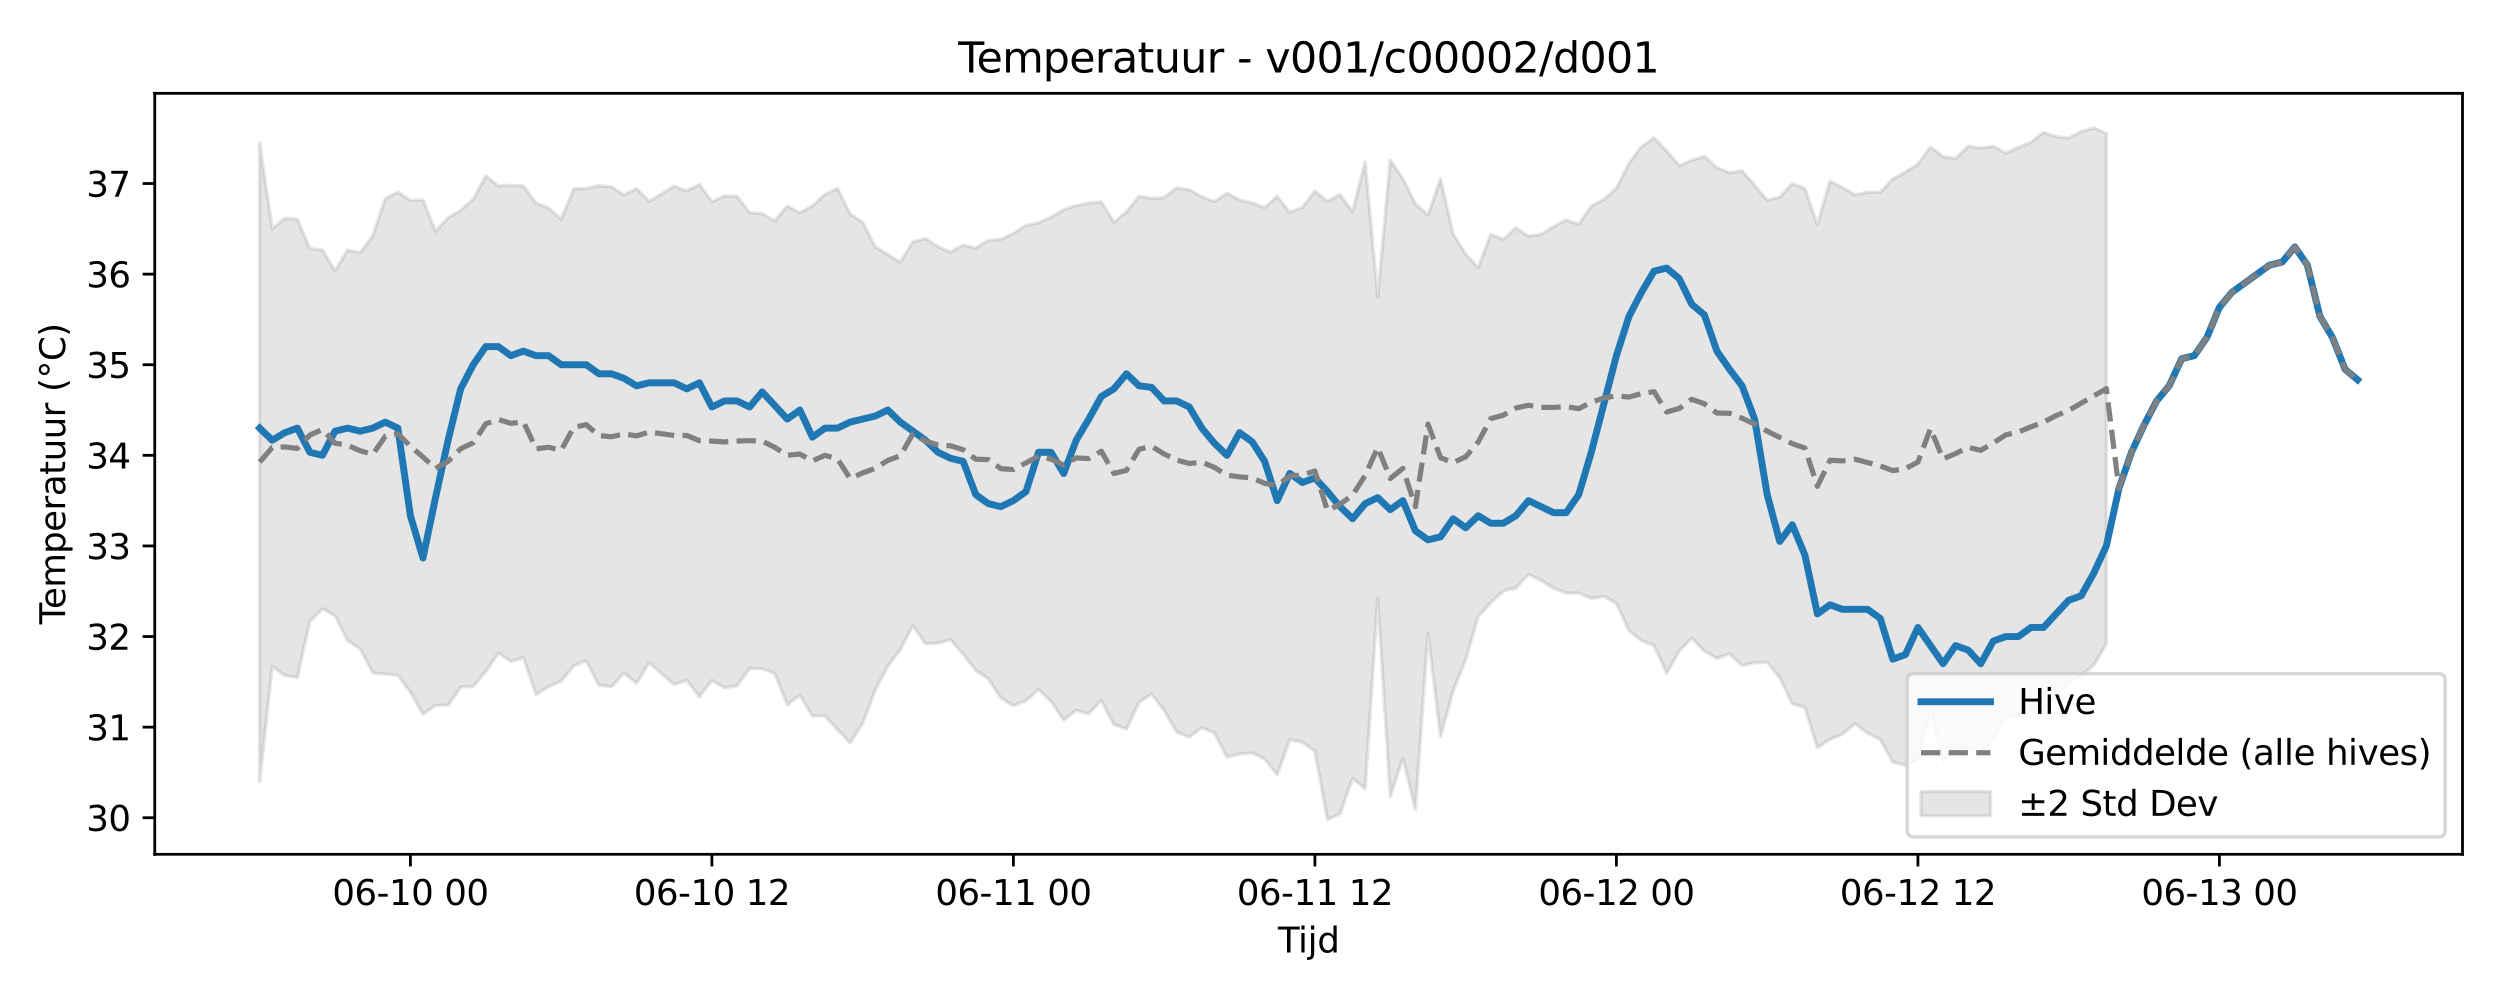 <?xml version="1.0" encoding="utf-8" standalone="no"?>
<!DOCTYPE svg PUBLIC "-//W3C//DTD SVG 1.1//EN"
  "http://www.w3.org/Graphics/SVG/1.1/DTD/svg11.dtd">
<svg xmlns:xlink="http://www.w3.org/1999/xlink" width="720pt" height="288pt" viewBox="0 0 720 288" xmlns="http://www.w3.org/2000/svg" version="1.1">
 <defs>
  <style type="text/css">*{stroke-linejoin: round; stroke-linecap: butt}</style>
 </defs>
 <g id="figure_1">
  <g id="patch_1">
   <path d="M 0 288 
L 720 288 
L 720 0 
L 0 0 
z
" style="fill: #ffffff"/>
  </g>
  <g id="axes_1">
   <g id="patch_2">
    <path d="M 44.57 246.04 
L 709.2 246.04 
L 709.2 26.88 
L 44.57 26.88 
z
" style="fill: #ffffff"/>
   </g>
   <g id="FillBetweenPolyCollection_1">
    <defs>
     <path id="maba30f1d99" d="M 74.78 -246.932 
L 74.78 -62.893 
L 78.398 -96.106 
L 82.016 -93.465 
L 85.635 -92.849 
L 89.253 -109.058 
L 92.871 -112.674 
L 96.489 -110.718 
L 100.107 -103.534 
L 103.725 -101.126 
L 107.343 -94.259 
L 110.961 -93.838 
L 114.579 -93.512 
L 118.197 -88.697 
L 121.815 -82.332 
L 125.433 -84.83 
L 129.051 -84.925 
L 132.669 -90.097 
L 136.287 -90.371 
L 139.905 -94.556 
L 143.523 -99.912 
L 147.141 -97.498 
L 150.759 -98.623 
L 154.377 -87.987 
L 157.995 -90.248 
L 161.613 -91.791 
L 165.231 -96.286 
L 168.849 -97.66 
L 172.467 -90.659 
L 176.085 -90.205 
L 179.703 -94.181 
L 183.321 -91.233 
L 186.939 -97.144 
L 190.557 -93.963 
L 194.175 -90.828 
L 197.793 -92.126 
L 201.411 -87.316 
L 205.029 -92.038 
L 208.647 -89.912 
L 212.265 -90.483 
L 215.883 -95.455 
L 219.501 -95.429 
L 223.119 -94.036 
L 226.737 -85.053 
L 230.355 -87.756 
L 233.973 -81.812 
L 237.591 -81.766 
L 241.209 -77.867 
L 244.827 -74.044 
L 248.445 -79.623 
L 252.063 -89.293 
L 255.681 -96.177 
L 259.299 -100.957 
L 262.917 -107.813 
L 266.535 -102.618 
L 270.153 -102.792 
L 273.771 -103.78 
L 277.389 -99.559 
L 281.008 -94.977 
L 284.626 -92.483 
L 288.244 -86.969 
L 291.862 -84.795 
L 295.48 -86.133 
L 299.098 -89.438 
L 302.716 -86.019 
L 306.334 -80.604 
L 309.952 -83.42 
L 313.57 -82.394 
L 317.188 -86.273 
L 320.806 -79.323 
L 324.424 -78.04 
L 328.042 -85.733 
L 331.66 -88.113 
L 335.278 -83.393 
L 338.896 -77.134 
L 342.514 -75.685 
L 346.132 -78.455 
L 349.75 -76.85 
L 353.368 -69.99 
L 356.986 -70.886 
L 360.604 -71.171 
L 364.222 -69.402 
L 367.84 -64.811 
L 371.458 -75.004 
L 375.076 -74.224 
L 378.694 -71.653 
L 382.312 -51.922 
L 385.93 -53.625 
L 389.548 -63.793 
L 393.166 -60.872 
L 396.784 -115.736 
L 400.402 -58.544 
L 404.02 -69.641 
L 407.638 -54.872 
L 411.256 -105.661 
L 414.874 -75.887 
L 418.492 -88.944 
L 422.11 -98.026 
L 425.728 -110.455 
L 429.346 -114.404 
L 432.964 -117.809 
L 436.582 -118.643 
L 440.2 -122.577 
L 443.818 -120.854 
L 447.436 -118.587 
L 451.054 -117.214 
L 454.672 -117.194 
L 458.29 -115.661 
L 461.908 -116.246 
L 465.526 -114.289 
L 469.144 -106.333 
L 472.762 -103.509 
L 476.381 -102.094 
L 479.999 -94.139 
L 483.617 -100.465 
L 487.235 -104.185 
L 490.853 -100.47 
L 494.471 -98.384 
L 498.089 -99.732 
L 501.707 -96.321 
L 505.325 -97.122 
L 508.943 -97.292 
L 512.561 -92.858 
L 516.179 -85.293 
L 519.797 -84.257 
L 523.415 -72.654 
L 527.033 -75.064 
L 530.651 -76.561 
L 534.269 -79.629 
L 537.887 -76.853 
L 541.505 -75.03 
L 545.123 -68.526 
L 548.741 -67.639 
L 552.359 -69.143 
L 555.977 -83.456 
L 559.595 -68.729 
L 563.213 -72.39 
L 566.831 -72.475 
L 570.449 -71.262 
L 574.067 -74.954 
L 577.685 -81.667 
L 581.303 -81.576 
L 584.921 -83.152 
L 588.539 -83.054 
L 592.157 -87.96 
L 595.775 -91.349 
L 599.393 -93.54 
L 603.011 -96.502 
L 606.629 -102.571 
L 606.629 -249.562 
L 606.629 -249.562 
L 603.011 -251.158 
L 599.393 -250.144 
L 595.775 -248.235 
L 592.157 -248.642 
L 588.539 -249.82 
L 584.921 -246.988 
L 581.303 -245.582 
L 577.685 -243.876 
L 574.067 -245.868 
L 570.449 -245.335 
L 566.831 -245.862 
L 563.213 -242.342 
L 559.595 -242.897 
L 555.977 -245.649 
L 552.359 -240.744 
L 548.741 -238.396 
L 545.123 -236.391 
L 541.505 -232.62 
L 537.887 -232.661 
L 534.269 -231.873 
L 530.651 -233.948 
L 527.033 -235.818 
L 523.415 -223.254 
L 519.797 -233.707 
L 516.179 -235.156 
L 512.561 -231.194 
L 508.943 -230.364 
L 505.325 -234.633 
L 501.707 -238.79 
L 498.089 -238.236 
L 494.471 -239.709 
L 490.853 -242.965 
L 487.235 -241.86 
L 483.617 -240.236 
L 479.999 -244.533 
L 476.381 -248.3 
L 472.762 -245.767 
L 469.144 -240.954 
L 465.526 -233.744 
L 461.908 -230.545 
L 458.29 -228.644 
L 454.672 -223.384 
L 451.054 -224.606 
L 447.436 -222.736 
L 443.818 -220.469 
L 440.2 -219.989 
L 436.582 -222.369 
L 432.964 -219.041 
L 429.346 -220.458 
L 425.728 -210.967 
L 422.11 -214.843 
L 418.492 -220.591 
L 414.874 -236.485 
L 411.256 -226.053 
L 407.638 -229.295 
L 404.02 -236.56 
L 400.402 -241.858 
L 396.784 -202.525 
L 393.166 -241.27 
L 389.548 -227.042 
L 385.93 -231.933 
L 382.312 -229.983 
L 378.694 -233.015 
L 375.076 -228.208 
L 371.458 -226.806 
L 367.84 -231.532 
L 364.222 -228.184 
L 360.604 -229.521 
L 356.986 -230.428 
L 353.368 -232.317 
L 349.75 -229.93 
L 346.132 -231.307 
L 342.514 -233.332 
L 338.896 -233.871 
L 335.278 -231.092 
L 331.66 -230.844 
L 328.042 -231.485 
L 324.424 -227.001 
L 320.806 -223.979 
L 317.188 -229.827 
L 313.57 -229.481 
L 309.952 -228.828 
L 306.334 -227.544 
L 302.716 -225.483 
L 299.098 -223.804 
L 295.48 -223.132 
L 291.862 -220.743 
L 288.244 -219.066 
L 284.626 -218.771 
L 281.008 -216.525 
L 277.389 -217.411 
L 273.771 -215.426 
L 270.153 -216.912 
L 266.535 -219.322 
L 262.917 -218.351 
L 259.299 -212.492 
L 255.681 -214.663 
L 252.063 -216.908 
L 248.445 -223.968 
L 244.827 -226.358 
L 241.209 -233.76 
L 237.591 -231.973 
L 233.973 -228.697 
L 230.355 -226.729 
L 226.737 -228.685 
L 223.119 -224.3 
L 219.501 -226.511 
L 215.883 -226.733 
L 212.265 -231.457 
L 208.647 -231.531 
L 205.029 -229.901 
L 201.411 -234.872 
L 197.793 -233.045 
L 194.175 -234.342 
L 190.557 -232.202 
L 186.939 -230.014 
L 183.321 -233.689 
L 179.703 -231.859 
L 176.085 -234.219 
L 172.467 -234.511 
L 168.849 -233.722 
L 165.231 -233.606 
L 161.613 -224.848 
L 157.995 -228.13 
L 154.377 -229.521 
L 150.759 -234.375 
L 147.141 -234.63 
L 143.523 -234.453 
L 139.905 -237.324 
L 136.287 -230.616 
L 132.669 -227.411 
L 129.051 -225.335 
L 125.433 -221.371 
L 121.815 -230.413 
L 118.197 -230.261 
L 114.579 -232.652 
L 110.961 -230.835 
L 107.343 -220.059 
L 103.725 -215.222 
L 100.107 -216.004 
L 96.489 -209.979 
L 92.871 -215.975 
L 89.253 -216.361 
L 85.635 -224.866 
L 82.016 -225.12 
L 78.398 -222.106 
L 74.78 -246.932 
z
" style="stroke: #808080; stroke-opacity: 0.2"/>
    </defs>
    <g clip-path="url(#p80a85cbbcb)">
     <use xlink:href="#maba30f1d99" x="0" y="288" style="fill: #808080; fill-opacity: 0.2; stroke: #808080; stroke-opacity: 0.2"/>
    </g>
   </g>
   <g id="matplotlib.axis_1">
    <g id="xtick_1">
     <g id="line2d_1">
      <defs>
       <path id="m99eb7d6eba" d="M 0 0 
L 0 3.5 
" style="stroke: #000000; stroke-width: 0.8"/>
      </defs>
      <g>
       <use xlink:href="#m99eb7d6eba" x="118.197" y="246.04" style="stroke: #000000; stroke-width: 0.8"/>
      </g>
     </g>
     <g id="text_1">
      <!-- 06-10 00 -->
      <g transform="translate(95.716 260.638) scale(0.1 -0.1)">
       <defs>
        <path id="DejaVuSans-30" d="M 2034 4250 
Q 1547 4250 1301 3770 
Q 1056 3291 1056 2328 
Q 1056 1369 1301 889 
Q 1547 409 2034 409 
Q 2525 409 2770 889 
Q 3016 1369 3016 2328 
Q 3016 3291 2770 3770 
Q 2525 4250 2034 4250 
z
M 2034 4750 
Q 2819 4750 3233 4129 
Q 3647 3509 3647 2328 
Q 3647 1150 3233 529 
Q 2819 -91 2034 -91 
Q 1250 -91 836 529 
Q 422 1150 422 2328 
Q 422 3509 836 4129 
Q 1250 4750 2034 4750 
z
" transform="scale(0.016)"/>
        <path id="DejaVuSans-36" d="M 2113 2584 
Q 1688 2584 1439 2293 
Q 1191 2003 1191 1497 
Q 1191 994 1439 701 
Q 1688 409 2113 409 
Q 2538 409 2786 701 
Q 3034 994 3034 1497 
Q 3034 2003 2786 2293 
Q 2538 2584 2113 2584 
z
M 3366 4563 
L 3366 3988 
Q 3128 4100 2886 4159 
Q 2644 4219 2406 4219 
Q 1781 4219 1451 3797 
Q 1122 3375 1075 2522 
Q 1259 2794 1537 2939 
Q 1816 3084 2150 3084 
Q 2853 3084 3261 2657 
Q 3669 2231 3669 1497 
Q 3669 778 3244 343 
Q 2819 -91 2113 -91 
Q 1303 -91 875 529 
Q 447 1150 447 2328 
Q 447 3434 972 4092 
Q 1497 4750 2381 4750 
Q 2619 4750 2861 4703 
Q 3103 4656 3366 4563 
z
" transform="scale(0.016)"/>
        <path id="DejaVuSans-2d" d="M 313 2009 
L 1997 2009 
L 1997 1497 
L 313 1497 
L 313 2009 
z
" transform="scale(0.016)"/>
        <path id="DejaVuSans-31" d="M 794 531 
L 1825 531 
L 1825 4091 
L 703 3866 
L 703 4441 
L 1819 4666 
L 2450 4666 
L 2450 531 
L 3481 531 
L 3481 0 
L 794 0 
L 794 531 
z
" transform="scale(0.016)"/>
        <path id="DejaVuSans-20" transform="scale(0.016)"/>
       </defs>
       <use xlink:href="#DejaVuSans-30"/>
       <use xlink:href="#DejaVuSans-36" transform="translate(63.623 0)"/>
       <use xlink:href="#DejaVuSans-2d" transform="translate(127.246 0)"/>
       <use xlink:href="#DejaVuSans-31" transform="translate(163.33 0)"/>
       <use xlink:href="#DejaVuSans-30" transform="translate(226.953 0)"/>
       <use xlink:href="#DejaVuSans-20" transform="translate(290.576 0)"/>
       <use xlink:href="#DejaVuSans-30" transform="translate(322.363 0)"/>
       <use xlink:href="#DejaVuSans-30" transform="translate(385.986 0)"/>
      </g>
     </g>
    </g>
    <g id="xtick_2">
     <g id="line2d_2">
      <g>
       <use xlink:href="#m99eb7d6eba" x="205.029" y="246.04" style="stroke: #000000; stroke-width: 0.8"/>
      </g>
     </g>
     <g id="text_2">
      <!-- 06-10 12 -->
      <g transform="translate(182.549 260.638) scale(0.1 -0.1)">
       <defs>
        <path id="DejaVuSans-32" d="M 1228 531 
L 3431 531 
L 3431 0 
L 469 0 
L 469 531 
Q 828 903 1448 1529 
Q 2069 2156 2228 2338 
Q 2531 2678 2651 2914 
Q 2772 3150 2772 3378 
Q 2772 3750 2511 3984 
Q 2250 4219 1831 4219 
Q 1534 4219 1204 4116 
Q 875 4013 500 3803 
L 500 4441 
Q 881 4594 1212 4672 
Q 1544 4750 1819 4750 
Q 2544 4750 2975 4387 
Q 3406 4025 3406 3419 
Q 3406 3131 3298 2873 
Q 3191 2616 2906 2266 
Q 2828 2175 2409 1742 
Q 1991 1309 1228 531 
z
" transform="scale(0.016)"/>
       </defs>
       <use xlink:href="#DejaVuSans-30"/>
       <use xlink:href="#DejaVuSans-36" transform="translate(63.623 0)"/>
       <use xlink:href="#DejaVuSans-2d" transform="translate(127.246 0)"/>
       <use xlink:href="#DejaVuSans-31" transform="translate(163.33 0)"/>
       <use xlink:href="#DejaVuSans-30" transform="translate(226.953 0)"/>
       <use xlink:href="#DejaVuSans-20" transform="translate(290.576 0)"/>
       <use xlink:href="#DejaVuSans-31" transform="translate(322.363 0)"/>
       <use xlink:href="#DejaVuSans-32" transform="translate(385.986 0)"/>
      </g>
     </g>
    </g>
    <g id="xtick_3">
     <g id="line2d_3">
      <g>
       <use xlink:href="#m99eb7d6eba" x="291.862" y="246.04" style="stroke: #000000; stroke-width: 0.8"/>
      </g>
     </g>
     <g id="text_3">
      <!-- 06-11 00 -->
      <g transform="translate(269.381 260.638) scale(0.1 -0.1)">
       <use xlink:href="#DejaVuSans-30"/>
       <use xlink:href="#DejaVuSans-36" transform="translate(63.623 0)"/>
       <use xlink:href="#DejaVuSans-2d" transform="translate(127.246 0)"/>
       <use xlink:href="#DejaVuSans-31" transform="translate(163.33 0)"/>
       <use xlink:href="#DejaVuSans-31" transform="translate(226.953 0)"/>
       <use xlink:href="#DejaVuSans-20" transform="translate(290.576 0)"/>
       <use xlink:href="#DejaVuSans-30" transform="translate(322.363 0)"/>
       <use xlink:href="#DejaVuSans-30" transform="translate(385.986 0)"/>
      </g>
     </g>
    </g>
    <g id="xtick_4">
     <g id="line2d_4">
      <g>
       <use xlink:href="#m99eb7d6eba" x="378.694" y="246.04" style="stroke: #000000; stroke-width: 0.8"/>
      </g>
     </g>
     <g id="text_4">
      <!-- 06-11 12 -->
      <g transform="translate(356.214 260.638) scale(0.1 -0.1)">
       <use xlink:href="#DejaVuSans-30"/>
       <use xlink:href="#DejaVuSans-36" transform="translate(63.623 0)"/>
       <use xlink:href="#DejaVuSans-2d" transform="translate(127.246 0)"/>
       <use xlink:href="#DejaVuSans-31" transform="translate(163.33 0)"/>
       <use xlink:href="#DejaVuSans-31" transform="translate(226.953 0)"/>
       <use xlink:href="#DejaVuSans-20" transform="translate(290.576 0)"/>
       <use xlink:href="#DejaVuSans-31" transform="translate(322.363 0)"/>
       <use xlink:href="#DejaVuSans-32" transform="translate(385.986 0)"/>
      </g>
     </g>
    </g>
    <g id="xtick_5">
     <g id="line2d_5">
      <g>
       <use xlink:href="#m99eb7d6eba" x="465.526" y="246.04" style="stroke: #000000; stroke-width: 0.8"/>
      </g>
     </g>
     <g id="text_5">
      <!-- 06-12 00 -->
      <g transform="translate(443.046 260.638) scale(0.1 -0.1)">
       <use xlink:href="#DejaVuSans-30"/>
       <use xlink:href="#DejaVuSans-36" transform="translate(63.623 0)"/>
       <use xlink:href="#DejaVuSans-2d" transform="translate(127.246 0)"/>
       <use xlink:href="#DejaVuSans-31" transform="translate(163.33 0)"/>
       <use xlink:href="#DejaVuSans-32" transform="translate(226.953 0)"/>
       <use xlink:href="#DejaVuSans-20" transform="translate(290.576 0)"/>
       <use xlink:href="#DejaVuSans-30" transform="translate(322.363 0)"/>
       <use xlink:href="#DejaVuSans-30" transform="translate(385.986 0)"/>
      </g>
     </g>
    </g>
    <g id="xtick_6">
     <g id="line2d_6">
      <g>
       <use xlink:href="#m99eb7d6eba" x="552.359" y="246.04" style="stroke: #000000; stroke-width: 0.8"/>
      </g>
     </g>
     <g id="text_6">
      <!-- 06-12 12 -->
      <g transform="translate(529.878 260.638) scale(0.1 -0.1)">
       <use xlink:href="#DejaVuSans-30"/>
       <use xlink:href="#DejaVuSans-36" transform="translate(63.623 0)"/>
       <use xlink:href="#DejaVuSans-2d" transform="translate(127.246 0)"/>
       <use xlink:href="#DejaVuSans-31" transform="translate(163.33 0)"/>
       <use xlink:href="#DejaVuSans-32" transform="translate(226.953 0)"/>
       <use xlink:href="#DejaVuSans-20" transform="translate(290.576 0)"/>
       <use xlink:href="#DejaVuSans-31" transform="translate(322.363 0)"/>
       <use xlink:href="#DejaVuSans-32" transform="translate(385.986 0)"/>
      </g>
     </g>
    </g>
    <g id="xtick_7">
     <g id="line2d_7">
      <g>
       <use xlink:href="#m99eb7d6eba" x="639.191" y="246.04" style="stroke: #000000; stroke-width: 0.8"/>
      </g>
     </g>
     <g id="text_7">
      <!-- 06-13 00 -->
      <g transform="translate(616.711 260.638) scale(0.1 -0.1)">
       <defs>
        <path id="DejaVuSans-33" d="M 2597 2516 
Q 3050 2419 3304 2112 
Q 3559 1806 3559 1356 
Q 3559 666 3084 287 
Q 2609 -91 1734 -91 
Q 1441 -91 1130 -33 
Q 819 25 488 141 
L 488 750 
Q 750 597 1062 519 
Q 1375 441 1716 441 
Q 2309 441 2620 675 
Q 2931 909 2931 1356 
Q 2931 1769 2642 2001 
Q 2353 2234 1838 2234 
L 1294 2234 
L 1294 2753 
L 1863 2753 
Q 2328 2753 2575 2939 
Q 2822 3125 2822 3475 
Q 2822 3834 2567 4026 
Q 2313 4219 1838 4219 
Q 1578 4219 1281 4162 
Q 984 4106 628 3988 
L 628 4550 
Q 988 4650 1302 4700 
Q 1616 4750 1894 4750 
Q 2613 4750 3031 4423 
Q 3450 4097 3450 3541 
Q 3450 3153 3228 2886 
Q 3006 2619 2597 2516 
z
" transform="scale(0.016)"/>
       </defs>
       <use xlink:href="#DejaVuSans-30"/>
       <use xlink:href="#DejaVuSans-36" transform="translate(63.623 0)"/>
       <use xlink:href="#DejaVuSans-2d" transform="translate(127.246 0)"/>
       <use xlink:href="#DejaVuSans-31" transform="translate(163.33 0)"/>
       <use xlink:href="#DejaVuSans-33" transform="translate(226.953 0)"/>
       <use xlink:href="#DejaVuSans-20" transform="translate(290.576 0)"/>
       <use xlink:href="#DejaVuSans-30" transform="translate(322.363 0)"/>
       <use xlink:href="#DejaVuSans-30" transform="translate(385.986 0)"/>
      </g>
     </g>
    </g>
    <g id="text_8">
     <!-- Tijd -->
     <g transform="translate(368.035 274.317) scale(0.1 -0.1)">
      <defs>
       <path id="DejaVuSans-54" d="M -19 4666 
L 3928 4666 
L 3928 4134 
L 2272 4134 
L 2272 0 
L 1638 0 
L 1638 4134 
L -19 4134 
L -19 4666 
z
" transform="scale(0.016)"/>
       <path id="DejaVuSans-69" d="M 603 3500 
L 1178 3500 
L 1178 0 
L 603 0 
L 603 3500 
z
M 603 4863 
L 1178 4863 
L 1178 4134 
L 603 4134 
L 603 4863 
z
" transform="scale(0.016)"/>
       <path id="DejaVuSans-6a" d="M 603 3500 
L 1178 3500 
L 1178 -63 
Q 1178 -731 923 -1031 
Q 669 -1331 103 -1331 
L -116 -1331 
L -116 -844 
L 38 -844 
Q 366 -844 484 -692 
Q 603 -541 603 -63 
L 603 3500 
z
M 603 4863 
L 1178 4863 
L 1178 4134 
L 603 4134 
L 603 4863 
z
" transform="scale(0.016)"/>
       <path id="DejaVuSans-64" d="M 2906 2969 
L 2906 4863 
L 3481 4863 
L 3481 0 
L 2906 0 
L 2906 525 
Q 2725 213 2448 61 
Q 2172 -91 1784 -91 
Q 1150 -91 751 415 
Q 353 922 353 1747 
Q 353 2572 751 3078 
Q 1150 3584 1784 3584 
Q 2172 3584 2448 3432 
Q 2725 3281 2906 2969 
z
M 947 1747 
Q 947 1113 1208 752 
Q 1469 391 1925 391 
Q 2381 391 2643 752 
Q 2906 1113 2906 1747 
Q 2906 2381 2643 2742 
Q 2381 3103 1925 3103 
Q 1469 3103 1208 2742 
Q 947 2381 947 1747 
z
" transform="scale(0.016)"/>
      </defs>
      <use xlink:href="#DejaVuSans-54"/>
      <use xlink:href="#DejaVuSans-69" transform="translate(57.959 0)"/>
      <use xlink:href="#DejaVuSans-6a" transform="translate(85.742 0)"/>
      <use xlink:href="#DejaVuSans-64" transform="translate(113.525 0)"/>
     </g>
    </g>
   </g>
   <g id="matplotlib.axis_2">
    <g id="ytick_1">
     <g id="line2d_8">
      <defs>
       <path id="m3bc143a380" d="M 0 0 
L -3.5 0 
" style="stroke: #000000; stroke-width: 0.8"/>
      </defs>
      <g>
       <use xlink:href="#m3bc143a380" x="44.57" y="235.503" style="stroke: #000000; stroke-width: 0.8"/>
      </g>
     </g>
     <g id="text_9">
      <!-- 30 -->
      <g transform="translate(24.845 239.302) scale(0.1 -0.1)">
       <use xlink:href="#DejaVuSans-33"/>
       <use xlink:href="#DejaVuSans-30" transform="translate(63.623 0)"/>
      </g>
     </g>
    </g>
    <g id="ytick_2">
     <g id="line2d_9">
      <g>
       <use xlink:href="#m3bc143a380" x="44.57" y="209.41" style="stroke: #000000; stroke-width: 0.8"/>
      </g>
     </g>
     <g id="text_10">
      <!-- 31 -->
      <g transform="translate(24.845 213.209) scale(0.1 -0.1)">
       <use xlink:href="#DejaVuSans-33"/>
       <use xlink:href="#DejaVuSans-31" transform="translate(63.623 0)"/>
      </g>
     </g>
    </g>
    <g id="ytick_3">
     <g id="line2d_10">
      <g>
       <use xlink:href="#m3bc143a380" x="44.57" y="183.317" style="stroke: #000000; stroke-width: 0.8"/>
      </g>
     </g>
     <g id="text_11">
      <!-- 32 -->
      <g transform="translate(24.845 187.116) scale(0.1 -0.1)">
       <use xlink:href="#DejaVuSans-33"/>
       <use xlink:href="#DejaVuSans-32" transform="translate(63.623 0)"/>
      </g>
     </g>
    </g>
    <g id="ytick_4">
     <g id="line2d_11">
      <g>
       <use xlink:href="#m3bc143a380" x="44.57" y="157.224" style="stroke: #000000; stroke-width: 0.8"/>
      </g>
     </g>
     <g id="text_12">
      <!-- 33 -->
      <g transform="translate(24.845 161.023) scale(0.1 -0.1)">
       <use xlink:href="#DejaVuSans-33"/>
       <use xlink:href="#DejaVuSans-33" transform="translate(63.623 0)"/>
      </g>
     </g>
    </g>
    <g id="ytick_5">
     <g id="line2d_12">
      <g>
       <use xlink:href="#m3bc143a380" x="44.57" y="131.131" style="stroke: #000000; stroke-width: 0.8"/>
      </g>
     </g>
     <g id="text_13">
      <!-- 34 -->
      <g transform="translate(24.845 134.93) scale(0.1 -0.1)">
       <defs>
        <path id="DejaVuSans-34" d="M 2419 4116 
L 825 1625 
L 2419 1625 
L 2419 4116 
z
M 2253 4666 
L 3047 4666 
L 3047 1625 
L 3713 1625 
L 3713 1100 
L 3047 1100 
L 3047 0 
L 2419 0 
L 2419 1100 
L 313 1100 
L 313 1709 
L 2253 4666 
z
" transform="scale(0.016)"/>
       </defs>
       <use xlink:href="#DejaVuSans-33"/>
       <use xlink:href="#DejaVuSans-34" transform="translate(63.623 0)"/>
      </g>
     </g>
    </g>
    <g id="ytick_6">
     <g id="line2d_13">
      <g>
       <use xlink:href="#m3bc143a380" x="44.57" y="105.037" style="stroke: #000000; stroke-width: 0.8"/>
      </g>
     </g>
     <g id="text_14">
      <!-- 35 -->
      <g transform="translate(24.845 108.837) scale(0.1 -0.1)">
       <defs>
        <path id="DejaVuSans-35" d="M 691 4666 
L 3169 4666 
L 3169 4134 
L 1269 4134 
L 1269 2991 
Q 1406 3038 1543 3061 
Q 1681 3084 1819 3084 
Q 2600 3084 3056 2656 
Q 3513 2228 3513 1497 
Q 3513 744 3044 326 
Q 2575 -91 1722 -91 
Q 1428 -91 1123 -41 
Q 819 9 494 109 
L 494 744 
Q 775 591 1075 516 
Q 1375 441 1709 441 
Q 2250 441 2565 725 
Q 2881 1009 2881 1497 
Q 2881 1984 2565 2268 
Q 2250 2553 1709 2553 
Q 1456 2553 1204 2497 
Q 953 2441 691 2322 
L 691 4666 
z
" transform="scale(0.016)"/>
       </defs>
       <use xlink:href="#DejaVuSans-33"/>
       <use xlink:href="#DejaVuSans-35" transform="translate(63.623 0)"/>
      </g>
     </g>
    </g>
    <g id="ytick_7">
     <g id="line2d_14">
      <g>
       <use xlink:href="#m3bc143a380" x="44.57" y="78.944" style="stroke: #000000; stroke-width: 0.8"/>
      </g>
     </g>
     <g id="text_15">
      <!-- 36 -->
      <g transform="translate(24.845 82.743) scale(0.1 -0.1)">
       <use xlink:href="#DejaVuSans-33"/>
       <use xlink:href="#DejaVuSans-36" transform="translate(63.623 0)"/>
      </g>
     </g>
    </g>
    <g id="ytick_8">
     <g id="line2d_15">
      <g>
       <use xlink:href="#m3bc143a380" x="44.57" y="52.851" style="stroke: #000000; stroke-width: 0.8"/>
      </g>
     </g>
     <g id="text_16">
      <!-- 37 -->
      <g transform="translate(24.845 56.65) scale(0.1 -0.1)">
       <defs>
        <path id="DejaVuSans-37" d="M 525 4666 
L 3525 4666 
L 3525 4397 
L 1831 0 
L 1172 0 
L 2766 4134 
L 525 4134 
L 525 4666 
z
" transform="scale(0.016)"/>
       </defs>
       <use xlink:href="#DejaVuSans-33"/>
       <use xlink:href="#DejaVuSans-37" transform="translate(63.623 0)"/>
      </g>
     </g>
    </g>
    <g id="text_17">
     <!-- Temperatuur (°C) -->
     <g transform="translate(18.765 179.816) rotate(-90) scale(0.1 -0.1)">
      <defs>
       <path id="DejaVuSans-65" d="M 3597 1894 
L 3597 1613 
L 953 1613 
Q 991 1019 1311 708 
Q 1631 397 2203 397 
Q 2534 397 2845 478 
Q 3156 559 3463 722 
L 3463 178 
Q 3153 47 2828 -22 
Q 2503 -91 2169 -91 
Q 1331 -91 842 396 
Q 353 884 353 1716 
Q 353 2575 817 3079 
Q 1281 3584 2069 3584 
Q 2775 3584 3186 3129 
Q 3597 2675 3597 1894 
z
M 3022 2063 
Q 3016 2534 2758 2815 
Q 2500 3097 2075 3097 
Q 1594 3097 1305 2825 
Q 1016 2553 972 2059 
L 3022 2063 
z
" transform="scale(0.016)"/>
       <path id="DejaVuSans-6d" d="M 3328 2828 
Q 3544 3216 3844 3400 
Q 4144 3584 4550 3584 
Q 5097 3584 5394 3201 
Q 5691 2819 5691 2113 
L 5691 0 
L 5113 0 
L 5113 2094 
Q 5113 2597 4934 2840 
Q 4756 3084 4391 3084 
Q 3944 3084 3684 2787 
Q 3425 2491 3425 1978 
L 3425 0 
L 2847 0 
L 2847 2094 
Q 2847 2600 2669 2842 
Q 2491 3084 2119 3084 
Q 1678 3084 1418 2786 
Q 1159 2488 1159 1978 
L 1159 0 
L 581 0 
L 581 3500 
L 1159 3500 
L 1159 2956 
Q 1356 3278 1631 3431 
Q 1906 3584 2284 3584 
Q 2666 3584 2933 3390 
Q 3200 3197 3328 2828 
z
" transform="scale(0.016)"/>
       <path id="DejaVuSans-70" d="M 1159 525 
L 1159 -1331 
L 581 -1331 
L 581 3500 
L 1159 3500 
L 1159 2969 
Q 1341 3281 1617 3432 
Q 1894 3584 2278 3584 
Q 2916 3584 3314 3078 
Q 3713 2572 3713 1747 
Q 3713 922 3314 415 
Q 2916 -91 2278 -91 
Q 1894 -91 1617 61 
Q 1341 213 1159 525 
z
M 3116 1747 
Q 3116 2381 2855 2742 
Q 2594 3103 2138 3103 
Q 1681 3103 1420 2742 
Q 1159 2381 1159 1747 
Q 1159 1113 1420 752 
Q 1681 391 2138 391 
Q 2594 391 2855 752 
Q 3116 1113 3116 1747 
z
" transform="scale(0.016)"/>
       <path id="DejaVuSans-72" d="M 2631 2963 
Q 2534 3019 2420 3045 
Q 2306 3072 2169 3072 
Q 1681 3072 1420 2755 
Q 1159 2438 1159 1844 
L 1159 0 
L 581 0 
L 581 3500 
L 1159 3500 
L 1159 2956 
Q 1341 3275 1631 3429 
Q 1922 3584 2338 3584 
Q 2397 3584 2469 3576 
Q 2541 3569 2628 3553 
L 2631 2963 
z
" transform="scale(0.016)"/>
       <path id="DejaVuSans-61" d="M 2194 1759 
Q 1497 1759 1228 1600 
Q 959 1441 959 1056 
Q 959 750 1161 570 
Q 1363 391 1709 391 
Q 2188 391 2477 730 
Q 2766 1069 2766 1631 
L 2766 1759 
L 2194 1759 
z
M 3341 1997 
L 3341 0 
L 2766 0 
L 2766 531 
Q 2569 213 2275 61 
Q 1981 -91 1556 -91 
Q 1019 -91 701 211 
Q 384 513 384 1019 
Q 384 1609 779 1909 
Q 1175 2209 1959 2209 
L 2766 2209 
L 2766 2266 
Q 2766 2663 2505 2880 
Q 2244 3097 1772 3097 
Q 1472 3097 1187 3025 
Q 903 2953 641 2809 
L 641 3341 
Q 956 3463 1253 3523 
Q 1550 3584 1831 3584 
Q 2591 3584 2966 3190 
Q 3341 2797 3341 1997 
z
" transform="scale(0.016)"/>
       <path id="DejaVuSans-74" d="M 1172 4494 
L 1172 3500 
L 2356 3500 
L 2356 3053 
L 1172 3053 
L 1172 1153 
Q 1172 725 1289 603 
Q 1406 481 1766 481 
L 2356 481 
L 2356 0 
L 1766 0 
Q 1100 0 847 248 
Q 594 497 594 1153 
L 594 3053 
L 172 3053 
L 172 3500 
L 594 3500 
L 594 4494 
L 1172 4494 
z
" transform="scale(0.016)"/>
       <path id="DejaVuSans-75" d="M 544 1381 
L 544 3500 
L 1119 3500 
L 1119 1403 
Q 1119 906 1312 657 
Q 1506 409 1894 409 
Q 2359 409 2629 706 
Q 2900 1003 2900 1516 
L 2900 3500 
L 3475 3500 
L 3475 0 
L 2900 0 
L 2900 538 
Q 2691 219 2414 64 
Q 2138 -91 1772 -91 
Q 1169 -91 856 284 
Q 544 659 544 1381 
z
M 1991 3584 
L 1991 3584 
z
" transform="scale(0.016)"/>
       <path id="DejaVuSans-28" d="M 1984 4856 
Q 1566 4138 1362 3434 
Q 1159 2731 1159 2009 
Q 1159 1288 1364 580 
Q 1569 -128 1984 -844 
L 1484 -844 
Q 1016 -109 783 600 
Q 550 1309 550 2009 
Q 550 2706 781 3412 
Q 1013 4119 1484 4856 
L 1984 4856 
z
" transform="scale(0.016)"/>
       <path id="DejaVuSans-b0" d="M 1600 4347 
Q 1350 4347 1178 4173 
Q 1006 4000 1006 3750 
Q 1006 3503 1178 3333 
Q 1350 3163 1600 3163 
Q 1850 3163 2022 3333 
Q 2194 3503 2194 3750 
Q 2194 3997 2020 4172 
Q 1847 4347 1600 4347 
z
M 1600 4750 
Q 1800 4750 1984 4673 
Q 2169 4597 2303 4453 
Q 2447 4313 2519 4134 
Q 2591 3956 2591 3750 
Q 2591 3338 2302 3052 
Q 2013 2766 1594 2766 
Q 1172 2766 890 3047 
Q 609 3328 609 3750 
Q 609 4169 896 4459 
Q 1184 4750 1600 4750 
z
" transform="scale(0.016)"/>
       <path id="DejaVuSans-43" d="M 4122 4306 
L 4122 3641 
Q 3803 3938 3442 4084 
Q 3081 4231 2675 4231 
Q 1875 4231 1450 3742 
Q 1025 3253 1025 2328 
Q 1025 1406 1450 917 
Q 1875 428 2675 428 
Q 3081 428 3442 575 
Q 3803 722 4122 1019 
L 4122 359 
Q 3791 134 3420 21 
Q 3050 -91 2638 -91 
Q 1578 -91 968 557 
Q 359 1206 359 2328 
Q 359 3453 968 4101 
Q 1578 4750 2638 4750 
Q 3056 4750 3426 4639 
Q 3797 4528 4122 4306 
z
" transform="scale(0.016)"/>
       <path id="DejaVuSans-29" d="M 513 4856 
L 1013 4856 
Q 1481 4119 1714 3412 
Q 1947 2706 1947 2009 
Q 1947 1309 1714 600 
Q 1481 -109 1013 -844 
L 513 -844 
Q 928 -128 1133 580 
Q 1338 1288 1338 2009 
Q 1338 2731 1133 3434 
Q 928 4138 513 4856 
z
" transform="scale(0.016)"/>
      </defs>
      <use xlink:href="#DejaVuSans-54"/>
      <use xlink:href="#DejaVuSans-65" transform="translate(44.084 0)"/>
      <use xlink:href="#DejaVuSans-6d" transform="translate(105.607 0)"/>
      <use xlink:href="#DejaVuSans-70" transform="translate(203.02 0)"/>
      <use xlink:href="#DejaVuSans-65" transform="translate(266.496 0)"/>
      <use xlink:href="#DejaVuSans-72" transform="translate(328.02 0)"/>
      <use xlink:href="#DejaVuSans-61" transform="translate(369.133 0)"/>
      <use xlink:href="#DejaVuSans-74" transform="translate(430.412 0)"/>
      <use xlink:href="#DejaVuSans-75" transform="translate(469.621 0)"/>
      <use xlink:href="#DejaVuSans-75" transform="translate(533 0)"/>
      <use xlink:href="#DejaVuSans-72" transform="translate(596.379 0)"/>
      <use xlink:href="#DejaVuSans-20" transform="translate(637.492 0)"/>
      <use xlink:href="#DejaVuSans-28" transform="translate(669.279 0)"/>
      <use xlink:href="#DejaVuSans-b0" transform="translate(708.293 0)"/>
      <use xlink:href="#DejaVuSans-43" transform="translate(758.293 0)"/>
      <use xlink:href="#DejaVuSans-29" transform="translate(828.117 0)"/>
     </g>
    </g>
   </g>
   <g id="line2d_16">
    <path d="M 74.78 123.303 
L 78.398 126.782 
L 82.016 124.607 
L 85.635 123.303 
L 89.253 130.261 
L 92.871 131.131 
L 96.489 124.172 
L 100.107 123.303 
L 103.725 124.172 
L 107.343 123.303 
L 110.961 121.563 
L 114.579 123.303 
L 118.197 148.526 
L 121.815 160.703 
L 125.433 143.307 
L 129.051 126.782 
L 132.669 111.996 
L 136.287 105.037 
L 139.905 99.819 
L 143.523 99.819 
L 147.141 102.428 
L 150.759 101.123 
L 154.377 102.428 
L 157.995 102.428 
L 161.613 105.037 
L 168.849 105.037 
L 172.467 107.647 
L 176.085 107.647 
L 179.703 108.951 
L 183.321 111.126 
L 186.939 110.256 
L 194.175 110.256 
L 197.793 111.996 
L 201.411 110.256 
L 205.029 117.214 
L 208.647 115.475 
L 212.265 115.475 
L 215.883 117.214 
L 219.501 112.865 
L 226.737 120.693 
L 230.355 118.084 
L 233.973 125.912 
L 237.591 123.303 
L 241.209 123.303 
L 244.827 121.563 
L 252.063 119.824 
L 255.681 118.084 
L 259.299 121.563 
L 266.535 126.782 
L 270.153 130.261 
L 273.771 132 
L 277.389 132.87 
L 281.008 142.438 
L 284.626 145.047 
L 288.244 145.917 
L 291.862 144.177 
L 295.48 141.568 
L 299.098 130.261 
L 302.716 130.261 
L 306.334 136.349 
L 309.952 126.782 
L 313.57 120.693 
L 317.188 114.17 
L 320.806 111.996 
L 324.424 107.647 
L 328.042 111.126 
L 331.66 111.561 
L 335.278 115.475 
L 338.896 115.475 
L 342.514 117.214 
L 346.132 123.303 
L 349.75 127.651 
L 353.368 131.131 
L 356.986 124.607 
L 360.604 127.217 
L 364.222 132.87 
L 367.84 144.177 
L 371.458 136.349 
L 375.076 138.959 
L 378.694 137.654 
L 382.312 141.568 
L 385.93 145.917 
L 389.548 149.396 
L 393.166 145.047 
L 396.784 143.307 
L 400.402 146.786 
L 404.02 144.177 
L 407.638 152.875 
L 411.256 155.484 
L 414.874 154.614 
L 418.492 149.396 
L 422.11 152.005 
L 425.728 148.526 
L 429.346 150.7 
L 432.964 150.7 
L 436.582 148.526 
L 440.2 144.177 
L 447.436 147.656 
L 451.054 147.656 
L 454.672 142.438 
L 458.29 130.261 
L 465.526 102.428 
L 469.144 91.121 
L 472.762 84.163 
L 476.381 78.074 
L 479.999 77.205 
L 483.617 80.249 
L 487.235 87.642 
L 490.853 90.686 
L 494.471 101.123 
L 498.089 106.342 
L 501.707 111.126 
L 505.325 120.693 
L 508.943 142.438 
L 512.561 155.919 
L 516.179 151.135 
L 519.797 159.833 
L 523.415 176.794 
L 527.033 174.184 
L 530.651 175.489 
L 537.887 175.489 
L 541.505 178.098 
L 545.123 189.84 
L 548.741 188.535 
L 552.359 180.708 
L 559.595 191.145 
L 563.213 185.926 
L 566.831 187.231 
L 570.449 191.145 
L 574.067 184.622 
L 577.685 183.317 
L 581.303 183.317 
L 584.921 180.708 
L 588.539 180.708 
L 595.775 172.88 
L 599.393 171.575 
L 603.011 165.052 
L 606.629 157.224 
L 610.247 140.698 
L 613.865 130.261 
L 617.483 122.433 
L 621.101 115.475 
L 624.719 111.126 
L 628.337 103.298 
L 631.955 102.428 
L 635.573 97.209 
L 639.191 88.512 
L 642.809 84.163 
L 653.663 76.335 
L 657.281 75.465 
L 660.899 71.116 
L 664.517 76.335 
L 668.135 91.121 
L 671.754 97.209 
L 675.372 106.342 
L 678.99 109.386 
L 678.99 109.386 
" clip-path="url(#p80a85cbbcb)" style="fill: none; stroke: #1f77b4; stroke-width: 2; stroke-linecap: square"/>
   </g>
   <g id="line2d_17">
    <path d="M 74.78 133.088 
L 78.398 128.894 
L 82.016 128.708 
L 85.635 129.143 
L 89.253 125.291 
L 92.871 123.675 
L 96.489 127.651 
L 100.107 128.231 
L 103.725 129.826 
L 107.343 130.841 
L 110.961 125.663 
L 114.579 124.918 
L 118.197 128.521 
L 121.815 131.628 
L 125.433 134.9 
L 129.051 132.87 
L 132.669 129.246 
L 136.287 127.507 
L 139.905 122.06 
L 143.523 120.818 
L 147.141 121.936 
L 150.759 121.501 
L 154.377 129.246 
L 157.995 128.811 
L 161.613 129.681 
L 165.231 123.054 
L 168.849 122.309 
L 172.467 125.415 
L 176.085 125.788 
L 179.703 124.98 
L 183.321 125.539 
L 186.939 124.421 
L 194.175 125.415 
L 197.793 125.415 
L 201.411 126.906 
L 205.029 127.03 
L 208.647 127.279 
L 212.265 127.03 
L 215.883 126.906 
L 219.501 127.03 
L 223.119 128.832 
L 226.737 131.131 
L 230.355 130.758 
L 233.973 132.746 
L 237.591 131.131 
L 241.209 132.187 
L 244.827 137.799 
L 248.445 136.204 
L 252.063 134.9 
L 255.681 132.58 
L 259.299 131.276 
L 262.917 124.918 
L 266.535 127.03 
L 270.153 128.148 
L 273.771 128.397 
L 277.389 129.515 
L 281.008 132.249 
L 284.626 132.373 
L 288.244 134.982 
L 291.862 135.231 
L 299.098 131.379 
L 302.716 132.249 
L 306.334 133.926 
L 309.952 131.876 
L 313.57 132.062 
L 317.188 129.95 
L 320.806 136.349 
L 324.424 135.479 
L 328.042 129.391 
L 331.66 128.521 
L 335.278 130.758 
L 338.896 132.497 
L 342.514 133.491 
L 346.132 133.119 
L 349.75 134.61 
L 353.368 136.846 
L 356.986 137.343 
L 360.604 137.654 
L 364.222 139.207 
L 367.84 139.828 
L 371.458 137.095 
L 375.076 136.784 
L 378.694 135.666 
L 382.312 147.047 
L 385.93 145.221 
L 389.548 142.583 
L 393.166 136.929 
L 396.784 128.869 
L 400.402 137.799 
L 404.02 134.9 
L 407.638 145.917 
L 411.256 122.143 
L 414.874 131.814 
L 418.492 133.233 
L 422.11 131.565 
L 425.728 127.289 
L 429.346 120.569 
L 432.964 119.575 
L 436.582 117.494 
L 440.2 116.717 
L 443.818 117.338 
L 447.436 117.338 
L 451.054 117.09 
L 454.672 117.711 
L 458.29 115.847 
L 461.908 114.605 
L 465.526 113.984 
L 469.144 114.356 
L 472.762 113.362 
L 476.381 112.803 
L 479.999 118.664 
L 483.617 117.649 
L 487.235 114.978 
L 490.853 116.282 
L 494.471 118.954 
L 498.089 119.016 
L 501.707 120.445 
L 505.325 122.122 
L 508.943 124.172 
L 516.179 127.776 
L 519.797 129.018 
L 523.415 140.046 
L 527.033 132.559 
L 530.651 132.746 
L 534.269 132.249 
L 541.505 134.175 
L 545.123 135.542 
L 548.741 134.982 
L 552.359 133.056 
L 555.977 123.448 
L 559.595 132.187 
L 563.213 130.634 
L 566.831 128.832 
L 570.449 129.702 
L 574.067 127.589 
L 577.685 125.229 
L 581.303 124.421 
L 584.921 122.93 
L 588.539 121.563 
L 592.157 119.699 
L 595.775 118.208 
L 606.629 111.933 
L 610.247 140.698 
L 613.865 130.261 
L 617.483 122.433 
L 621.101 115.475 
L 624.719 111.126 
L 628.337 103.298 
L 631.955 102.428 
L 635.573 97.209 
L 639.191 88.512 
L 642.809 84.163 
L 653.663 76.335 
L 657.281 75.465 
L 660.899 71.116 
L 664.517 76.335 
L 668.135 91.121 
L 671.754 97.209 
L 675.372 106.342 
L 678.99 109.386 
L 678.99 109.386 
" clip-path="url(#p80a85cbbcb)" style="fill: none; stroke-dasharray: 5.55,2.4; stroke-dashoffset: 0; stroke: #808080; stroke-width: 1.5"/>
   </g>
   <g id="patch_3">
    <path d="M 44.57 246.04 
L 44.57 26.88 
" style="fill: none; stroke: #000000; stroke-width: 0.8; stroke-linejoin: miter; stroke-linecap: square"/>
   </g>
   <g id="patch_4">
    <path d="M 709.2 246.04 
L 709.2 26.88 
" style="fill: none; stroke: #000000; stroke-width: 0.8; stroke-linejoin: miter; stroke-linecap: square"/>
   </g>
   <g id="patch_5">
    <path d="M 44.57 246.04 
L 709.2 246.04 
" style="fill: none; stroke: #000000; stroke-width: 0.8; stroke-linejoin: miter; stroke-linecap: square"/>
   </g>
   <g id="patch_6">
    <path d="M 44.57 26.88 
L 709.2 26.88 
" style="fill: none; stroke: #000000; stroke-width: 0.8; stroke-linejoin: miter; stroke-linecap: square"/>
   </g>
   <g id="text_18">
    <!-- Temperatuur - v001/c00002/d001 -->
    <g transform="translate(275.963 20.88) scale(0.12 -0.12)">
     <defs>
      <path id="DejaVuSans-76" d="M 191 3500 
L 800 3500 
L 1894 563 
L 2988 3500 
L 3597 3500 
L 2284 0 
L 1503 0 
L 191 3500 
z
" transform="scale(0.016)"/>
      <path id="DejaVuSans-2f" d="M 1625 4666 
L 2156 4666 
L 531 -594 
L 0 -594 
L 1625 4666 
z
" transform="scale(0.016)"/>
      <path id="DejaVuSans-63" d="M 3122 3366 
L 3122 2828 
Q 2878 2963 2633 3030 
Q 2388 3097 2138 3097 
Q 1578 3097 1268 2742 
Q 959 2388 959 1747 
Q 959 1106 1268 751 
Q 1578 397 2138 397 
Q 2388 397 2633 464 
Q 2878 531 3122 666 
L 3122 134 
Q 2881 22 2623 -34 
Q 2366 -91 2075 -91 
Q 1284 -91 818 406 
Q 353 903 353 1747 
Q 353 2603 823 3093 
Q 1294 3584 2113 3584 
Q 2378 3584 2631 3529 
Q 2884 3475 3122 3366 
z
" transform="scale(0.016)"/>
     </defs>
     <use xlink:href="#DejaVuSans-54"/>
     <use xlink:href="#DejaVuSans-65" transform="translate(44.084 0)"/>
     <use xlink:href="#DejaVuSans-6d" transform="translate(105.607 0)"/>
     <use xlink:href="#DejaVuSans-70" transform="translate(203.02 0)"/>
     <use xlink:href="#DejaVuSans-65" transform="translate(266.496 0)"/>
     <use xlink:href="#DejaVuSans-72" transform="translate(328.02 0)"/>
     <use xlink:href="#DejaVuSans-61" transform="translate(369.133 0)"/>
     <use xlink:href="#DejaVuSans-74" transform="translate(430.412 0)"/>
     <use xlink:href="#DejaVuSans-75" transform="translate(469.621 0)"/>
     <use xlink:href="#DejaVuSans-75" transform="translate(533 0)"/>
     <use xlink:href="#DejaVuSans-72" transform="translate(596.379 0)"/>
     <use xlink:href="#DejaVuSans-20" transform="translate(637.492 0)"/>
     <use xlink:href="#DejaVuSans-2d" transform="translate(669.279 0)"/>
     <use xlink:href="#DejaVuSans-20" transform="translate(705.363 0)"/>
     <use xlink:href="#DejaVuSans-76" transform="translate(737.15 0)"/>
     <use xlink:href="#DejaVuSans-30" transform="translate(796.33 0)"/>
     <use xlink:href="#DejaVuSans-30" transform="translate(859.953 0)"/>
     <use xlink:href="#DejaVuSans-31" transform="translate(923.576 0)"/>
     <use xlink:href="#DejaVuSans-2f" transform="translate(987.199 0)"/>
     <use xlink:href="#DejaVuSans-63" transform="translate(1020.891 0)"/>
     <use xlink:href="#DejaVuSans-30" transform="translate(1075.871 0)"/>
     <use xlink:href="#DejaVuSans-30" transform="translate(1139.494 0)"/>
     <use xlink:href="#DejaVuSans-30" transform="translate(1203.117 0)"/>
     <use xlink:href="#DejaVuSans-30" transform="translate(1266.74 0)"/>
     <use xlink:href="#DejaVuSans-32" transform="translate(1330.363 0)"/>
     <use xlink:href="#DejaVuSans-2f" transform="translate(1393.986 0)"/>
     <use xlink:href="#DejaVuSans-64" transform="translate(1427.678 0)"/>
     <use xlink:href="#DejaVuSans-30" transform="translate(1491.154 0)"/>
     <use xlink:href="#DejaVuSans-30" transform="translate(1554.777 0)"/>
     <use xlink:href="#DejaVuSans-31" transform="translate(1618.4 0)"/>
    </g>
   </g>
   <g id="legend_1">
    <g id="patch_7">
     <path d="M 551.256 241.04 
L 702.2 241.04 
Q 704.2 241.04 704.2 239.04 
L 704.2 196.006 
Q 704.2 194.006 702.2 194.006 
L 551.256 194.006 
Q 549.256 194.006 549.256 196.006 
L 549.256 239.04 
Q 549.256 241.04 551.256 241.04 
z
" style="fill: #ffffff; opacity: 0.8; stroke: #cccccc; stroke-linejoin: miter"/>
    </g>
    <g id="line2d_18">
     <path d="M 553.256 202.104 
L 563.256 202.104 
L 573.256 202.104 
" style="fill: none; stroke: #1f77b4; stroke-width: 2; stroke-linecap: square"/>
    </g>
    <g id="text_19">
     <!-- Hive -->
     <g transform="translate(581.256 205.604) scale(0.1 -0.1)">
      <defs>
       <path id="DejaVuSans-48" d="M 628 4666 
L 1259 4666 
L 1259 2753 
L 3553 2753 
L 3553 4666 
L 4184 4666 
L 4184 0 
L 3553 0 
L 3553 2222 
L 1259 2222 
L 1259 0 
L 628 0 
L 628 4666 
z
" transform="scale(0.016)"/>
      </defs>
      <use xlink:href="#DejaVuSans-48"/>
      <use xlink:href="#DejaVuSans-69" transform="translate(75.195 0)"/>
      <use xlink:href="#DejaVuSans-76" transform="translate(102.979 0)"/>
      <use xlink:href="#DejaVuSans-65" transform="translate(162.158 0)"/>
     </g>
    </g>
    <g id="line2d_19">
     <path d="M 553.256 216.782 
L 563.256 216.782 
L 573.256 216.782 
" style="fill: none; stroke-dasharray: 5.55,2.4; stroke-dashoffset: 0; stroke: #808080; stroke-width: 1.5"/>
    </g>
    <g id="text_20">
     <!-- Gemiddelde (alle hives) -->
     <g transform="translate(581.256 220.282) scale(0.1 -0.1)">
      <defs>
       <path id="DejaVuSans-47" d="M 3809 666 
L 3809 1919 
L 2778 1919 
L 2778 2438 
L 4434 2438 
L 4434 434 
Q 4069 175 3628 42 
Q 3188 -91 2688 -91 
Q 1594 -91 976 548 
Q 359 1188 359 2328 
Q 359 3472 976 4111 
Q 1594 4750 2688 4750 
Q 3144 4750 3555 4637 
Q 3966 4525 4313 4306 
L 4313 3634 
Q 3963 3931 3569 4081 
Q 3175 4231 2741 4231 
Q 1884 4231 1454 3753 
Q 1025 3275 1025 2328 
Q 1025 1384 1454 906 
Q 1884 428 2741 428 
Q 3075 428 3337 486 
Q 3600 544 3809 666 
z
" transform="scale(0.016)"/>
       <path id="DejaVuSans-6c" d="M 603 4863 
L 1178 4863 
L 1178 0 
L 603 0 
L 603 4863 
z
" transform="scale(0.016)"/>
       <path id="DejaVuSans-68" d="M 3513 2113 
L 3513 0 
L 2938 0 
L 2938 2094 
Q 2938 2591 2744 2837 
Q 2550 3084 2163 3084 
Q 1697 3084 1428 2787 
Q 1159 2491 1159 1978 
L 1159 0 
L 581 0 
L 581 4863 
L 1159 4863 
L 1159 2956 
Q 1366 3272 1645 3428 
Q 1925 3584 2291 3584 
Q 2894 3584 3203 3211 
Q 3513 2838 3513 2113 
z
" transform="scale(0.016)"/>
       <path id="DejaVuSans-73" d="M 2834 3397 
L 2834 2853 
Q 2591 2978 2328 3040 
Q 2066 3103 1784 3103 
Q 1356 3103 1142 2972 
Q 928 2841 928 2578 
Q 928 2378 1081 2264 
Q 1234 2150 1697 2047 
L 1894 2003 
Q 2506 1872 2764 1633 
Q 3022 1394 3022 966 
Q 3022 478 2636 193 
Q 2250 -91 1575 -91 
Q 1294 -91 989 -36 
Q 684 19 347 128 
L 347 722 
Q 666 556 975 473 
Q 1284 391 1588 391 
Q 1994 391 2212 530 
Q 2431 669 2431 922 
Q 2431 1156 2273 1281 
Q 2116 1406 1581 1522 
L 1381 1569 
Q 847 1681 609 1914 
Q 372 2147 372 2553 
Q 372 3047 722 3315 
Q 1072 3584 1716 3584 
Q 2034 3584 2315 3537 
Q 2597 3491 2834 3397 
z
" transform="scale(0.016)"/>
      </defs>
      <use xlink:href="#DejaVuSans-47"/>
      <use xlink:href="#DejaVuSans-65" transform="translate(77.49 0)"/>
      <use xlink:href="#DejaVuSans-6d" transform="translate(139.014 0)"/>
      <use xlink:href="#DejaVuSans-69" transform="translate(236.426 0)"/>
      <use xlink:href="#DejaVuSans-64" transform="translate(264.209 0)"/>
      <use xlink:href="#DejaVuSans-64" transform="translate(327.686 0)"/>
      <use xlink:href="#DejaVuSans-65" transform="translate(391.162 0)"/>
      <use xlink:href="#DejaVuSans-6c" transform="translate(452.686 0)"/>
      <use xlink:href="#DejaVuSans-64" transform="translate(480.469 0)"/>
      <use xlink:href="#DejaVuSans-65" transform="translate(543.945 0)"/>
      <use xlink:href="#DejaVuSans-20" transform="translate(605.469 0)"/>
      <use xlink:href="#DejaVuSans-28" transform="translate(637.256 0)"/>
      <use xlink:href="#DejaVuSans-61" transform="translate(676.27 0)"/>
      <use xlink:href="#DejaVuSans-6c" transform="translate(737.549 0)"/>
      <use xlink:href="#DejaVuSans-6c" transform="translate(765.332 0)"/>
      <use xlink:href="#DejaVuSans-65" transform="translate(793.115 0)"/>
      <use xlink:href="#DejaVuSans-20" transform="translate(854.639 0)"/>
      <use xlink:href="#DejaVuSans-68" transform="translate(886.426 0)"/>
      <use xlink:href="#DejaVuSans-69" transform="translate(949.805 0)"/>
      <use xlink:href="#DejaVuSans-76" transform="translate(977.588 0)"/>
      <use xlink:href="#DejaVuSans-65" transform="translate(1036.768 0)"/>
      <use xlink:href="#DejaVuSans-73" transform="translate(1098.291 0)"/>
      <use xlink:href="#DejaVuSans-29" transform="translate(1150.391 0)"/>
     </g>
    </g>
    <g id="patch_8">
     <path d="M 553.256 234.96 
L 573.256 234.96 
L 573.256 227.96 
L 553.256 227.96 
z
" style="fill: #808080; fill-opacity: 0.2; stroke: #808080; stroke-opacity: 0.2; stroke-linejoin: miter"/>
    </g>
    <g id="text_21">
     <!-- ±2 Std Dev -->
     <g transform="translate(581.256 234.96) scale(0.1 -0.1)">
      <defs>
       <path id="DejaVuSans-b1" d="M 2944 4013 
L 2944 2803 
L 4684 2803 
L 4684 2272 
L 2944 2272 
L 2944 1063 
L 2419 1063 
L 2419 2272 
L 678 2272 
L 678 2803 
L 2419 2803 
L 2419 4013 
L 2944 4013 
z
M 678 531 
L 4684 531 
L 4684 0 
L 678 0 
L 678 531 
z
" transform="scale(0.016)"/>
       <path id="DejaVuSans-53" d="M 3425 4513 
L 3425 3897 
Q 3066 4069 2747 4153 
Q 2428 4238 2131 4238 
Q 1616 4238 1336 4038 
Q 1056 3838 1056 3469 
Q 1056 3159 1242 3001 
Q 1428 2844 1947 2747 
L 2328 2669 
Q 3034 2534 3370 2195 
Q 3706 1856 3706 1288 
Q 3706 609 3251 259 
Q 2797 -91 1919 -91 
Q 1588 -91 1214 -16 
Q 841 59 441 206 
L 441 856 
Q 825 641 1194 531 
Q 1563 422 1919 422 
Q 2459 422 2753 634 
Q 3047 847 3047 1241 
Q 3047 1584 2836 1778 
Q 2625 1972 2144 2069 
L 1759 2144 
Q 1053 2284 737 2584 
Q 422 2884 422 3419 
Q 422 4038 858 4394 
Q 1294 4750 2059 4750 
Q 2388 4750 2728 4690 
Q 3069 4631 3425 4513 
z
" transform="scale(0.016)"/>
       <path id="DejaVuSans-44" d="M 1259 4147 
L 1259 519 
L 2022 519 
Q 2988 519 3436 956 
Q 3884 1394 3884 2338 
Q 3884 3275 3436 3711 
Q 2988 4147 2022 4147 
L 1259 4147 
z
M 628 4666 
L 1925 4666 
Q 3281 4666 3915 4102 
Q 4550 3538 4550 2338 
Q 4550 1131 3912 565 
Q 3275 0 1925 0 
L 628 0 
L 628 4666 
z
" transform="scale(0.016)"/>
      </defs>
      <use xlink:href="#DejaVuSans-b1"/>
      <use xlink:href="#DejaVuSans-32" transform="translate(83.789 0)"/>
      <use xlink:href="#DejaVuSans-20" transform="translate(147.412 0)"/>
      <use xlink:href="#DejaVuSans-53" transform="translate(179.199 0)"/>
      <use xlink:href="#DejaVuSans-74" transform="translate(242.676 0)"/>
      <use xlink:href="#DejaVuSans-64" transform="translate(281.885 0)"/>
      <use xlink:href="#DejaVuSans-20" transform="translate(345.361 0)"/>
      <use xlink:href="#DejaVuSans-44" transform="translate(377.148 0)"/>
      <use xlink:href="#DejaVuSans-65" transform="translate(454.15 0)"/>
      <use xlink:href="#DejaVuSans-76" transform="translate(515.674 0)"/>
     </g>
    </g>
   </g>
  </g>
 </g>
 <defs>
  <clipPath id="p80a85cbbcb">
   <rect x="44.57" y="26.88" width="664.63" height="219.16"/>
  </clipPath>
 </defs>
</svg>
